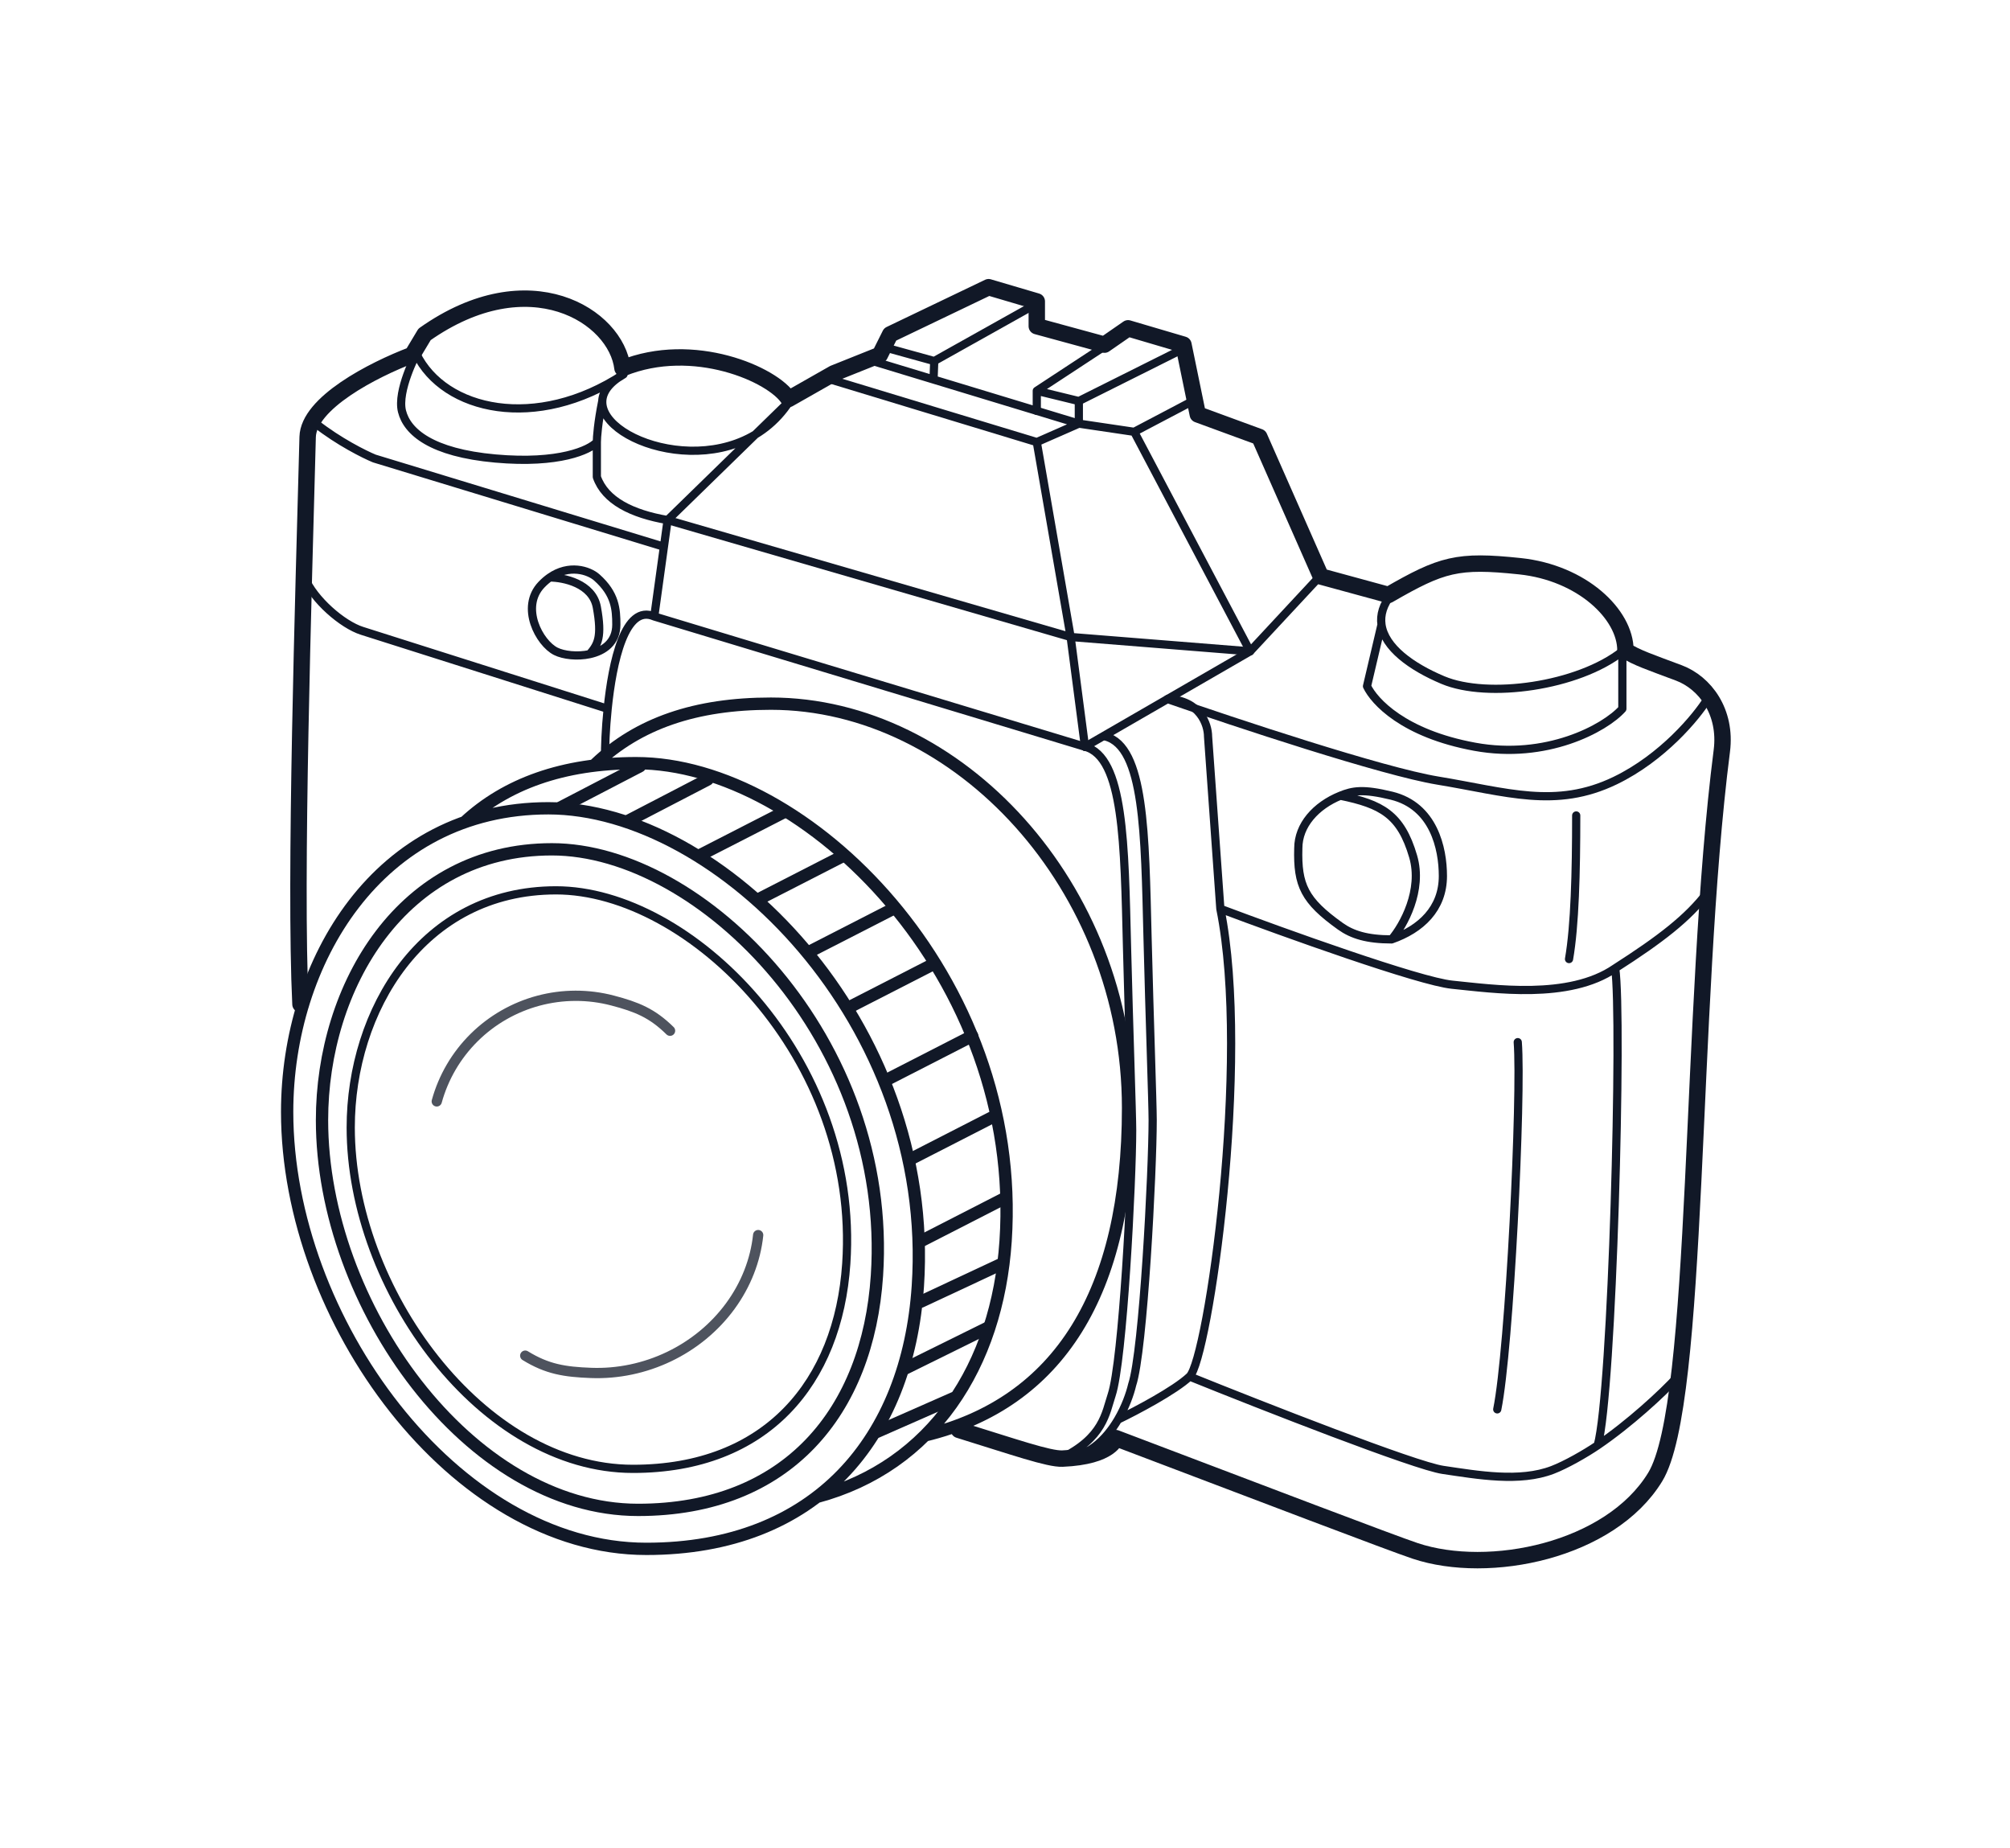 <?xml version="1.0" encoding="UTF-8"?>
<svg style="background:#f8f4f0" width="980" height="901" viewBox="0 0 980 901" fill="none" xmlns="http://www.w3.org/2000/svg">
  <g stroke="#111827" stroke-linecap="round" stroke-linejoin="round">
    <path stroke-opacity="0.74" stroke-width="5" d="M212.946 536.883C216.18 525.117 222.459 514.393 231.155 505.78C239.852 497.167 250.663 490.967 262.51 487.797C274.357 484.627 286.827 484.599 298.675 487.715C310.524 490.83 317.994 493.867 326.693 502.44M369.656 602.048C368.35 614.359 363.655 626.306 356.038 636.698C348.42 647.09 338.148 655.563 326.244 661.272C314.34 666.982 301.221 669.728 288.196 669.238C275.17 668.747 266.767 667.381 256.082 660.82"/>
    <path stroke-width="6" d="M455 470L414 491M345 380L306.5 400M435.5 443L394.5 464M411.5 417L370.5 438M382 396L341 417M487.5 616.5L449 634.5M474 505L433 526M485 544L444 565M490 584L449 605M482 647L441.5 667M465 681.5L427.5 698M312 373.5L273.5 393.5"/>
    <path stroke-width="4" d="M412.608 616.011C408.699 673.817 373.822 716 308.615 716C235.116 716 171 628.563 171 549.612C171 492.587 205.877 434 271.084 434C336.291 434 419.408 515.47 412.608 616.011Z"/>
    <path stroke-width="6" d="M157 546.011C157 480.898 196.056 414 269.077 414C342.098 414 435.176 507.026 427.561 621.828C423.183 687.834 384.127 736 311.106 736C228.799 736 157 636.16 157 546.011Z"/>
    <path stroke-width="6" d="M226.578 400.76C246.688 382.108 274.495 372 310.17 372C393.16 372 498.945 476.293 490.291 605C486.217 665.594 454.721 714.595 398.24 729.702M290.267 372.5C311.283 352.518 339.269 343 375.85 343C467.359 343 550 432.304 550 540C550 630.019 516.302 683.915 450.983 699.713M447.5 627C442.524 701 398.136 755 315.146 755C221.602 755 140 643.068 140 542C140 469 184.388 394 267.379 394C350.369 394 456.154 498.293 447.5 627Z"/>
    <path stroke-width="4" d="M526 195.5L578 169.5M526 195.5L505.5 190.5M526 195.5V206.5M505.5 190.5L537.5 169.5M505.5 190.5V200.279M455.5 176L505.5 148M455.5 176L432 169.5M455.5 176L455.156 185M425.5 176L455.156 185M455.156 185L505.5 200.279"/>
    <path stroke-width="4" d="M505.5 215.5L522 310.5M505.5 215.5L526 206.5M505.5 215.5L405 185M522 310.5L609.5 317.5M522 310.5L325.5 253.5M522 310.5L529 364M526 206.5L505.5 200.279"/>
    <path stroke-width="4" d="M609.5 317.5L553 210.5M609.5 317.5L643 281.5M609.5 317.5L569.25 340.75M553 210.5L581.5 195.5M553 210.5L526 206.5M529 364L569.25 340.75M569.25 340.75C602 352.167 674.2 376.1 701 380.5C734.5 386 758.5 394.5 787.5 380.5C810.7 369.3 827.167 349.333 832.5 340.75"/>
    <path stroke-width="4" d="M325.5 253.5L385 195.5C358.145 237.229 292.713 216.824 293.642 195.5M325.5 253.5L323.702 266.5M325.5 253.5C308 250.5 295 244 291 232.5V215.5M319 300.5L323.702 266.5M319 300.5C304.715 294.229 298.604 322.593 296.268 345.5M319 300.5L529 364M295 369C294.949 364.402 295.251 355.467 296.268 345.5M323.702 266.5L182.5 223.5C177.667 221.5 165.2 215.3 154 206.5M296.268 345.5L176.5 307.5C167 304.5 152.9 292.3 148.5 281.5M291 215.5C287.5 219.333 272.7 226.3 241.5 223.5C210.3 220.7 198.5 210.5 196 200.5C193.5 190.5 203 172.5 203 172.5C216.5 200.279 261.5 210.5 304 182.5C296.966 186.495 293.838 191.018 293.642 195.5M291 215.5C291.006 213.167 291.542 205.9 293.642 195.5M268.029 281.5C277.409 274.891 287.068 278.005 291 281.5C300 289.5 300.5 297 300.5 304.5C300.5 313.101 294.406 317.362 287.5 318.863M268.029 281.5C266.674 282.454 265.325 283.612 264 285C253.5 296 263 313.5 271 317.5C274.741 319.37 281.434 320.182 287.5 318.863M268.029 281.5C274.805 281.5 288.886 284.4 291 296C293.642 310.5 291.5 314.226 287.5 318.863"/>
    <path stroke-width="4" d="M529 364C548 369 548.233 411.5 549.5 462C550.497 501.705 552 543.034 552 551C552 575.5 547.5 663.5 542 680C539.097 688.708 538 701 517 711C530.101 711 539.294 701.835 545.075 692M539 359C558 364 558.233 406.5 559.5 457C560.497 496.705 562 538.034 562 546C562 570.5 557.5 658.5 552 675C550.918 679.584 548.648 685.92 545.075 692M545.075 692C553.716 687.833 572.8 677.8 580 671M580 671C589 662.5 610 517 595 443M580 671C615.5 685.333 689.9 714.5 703.5 716.5C720.5 719 740.942 722.676 757 716.5C763.5 714 772.939 708.624 779 704.5M595 443L589 359C589 353.167 585.05 341.35 569.25 340.75M595 443C626 454.667 692 478.4 708 480C728 482 765 487.5 787.5 472M818 671C810.47 679.247 794.367 694.042 779 704.5M787.5 472C809.5 457.918 823 447.544 832.5 435M787.5 472C791 495.5 786.2 678.771 779 704.5M768.5 397.5C768.5 425.5 767.833 451.167 765 467.5M678.5 289.5C674.312 294.735 672.898 299.768 673.562 304.5M673.562 304.5C675.118 315.587 688.081 325.017 703.5 331.5C725.5 340.75 769.5 334.5 791 317.5V345.5C782.333 355.167 753.8 370.4 719 364C684.2 357.6 670 341.833 666.5 334.5L673.562 304.5ZM653.5 387.871C659.554 385.414 664.522 384.462 678.5 387.871C699 392.871 703.5 413.5 703.5 427C703.5 443 692.661 452.977 678.5 457.918M653.5 387.871C641.578 392.709 633 402.225 633 413.5C632.5 431.5 636 439 653.5 451.5C659.252 455.609 666.5 457.918 678.5 457.918M653.5 387.871C673.562 392 683 397 689 417.5C693.8 433.9 684.333 451.112 678.5 457.918M740 508C742 534 736 657.5 730 687"/>
    <path stroke-width="8" d="M146.5 489.5C143.567 428.647 147.967 289.958 149.999 213C150.435 196.5 181.666 180.333 200.999 173L206.999 163C258 127 300.5 154 303.5 179.5C338 165.5 377 182.5 384.5 194.5L406.5 182L428.999 173L433.999 163L481.999 140C490.568 142.526 498.268 144.795 505.499 146.926V159L538.499 168L549.999 160.042C558.245 162.472 567.034 165.063 576.999 168L583.999 202L613.999 213L643.999 281L677 290C703 275 710.6 272.8 741 276C771.4 279.2 792.5 299.5 792.5 317C797.166 320.333 805.7 323.2 818.5 328C831.3 332.8 841.932 347 839.5 366C823.5 491 829 684 807 720C785 756 726 768 690 756C678.744 752.248 616.381 728.463 544 701C544 701 542 710 518 711C511.38 711.276 494.535 705.374 467.5 697"/>
  </g>
</svg>
